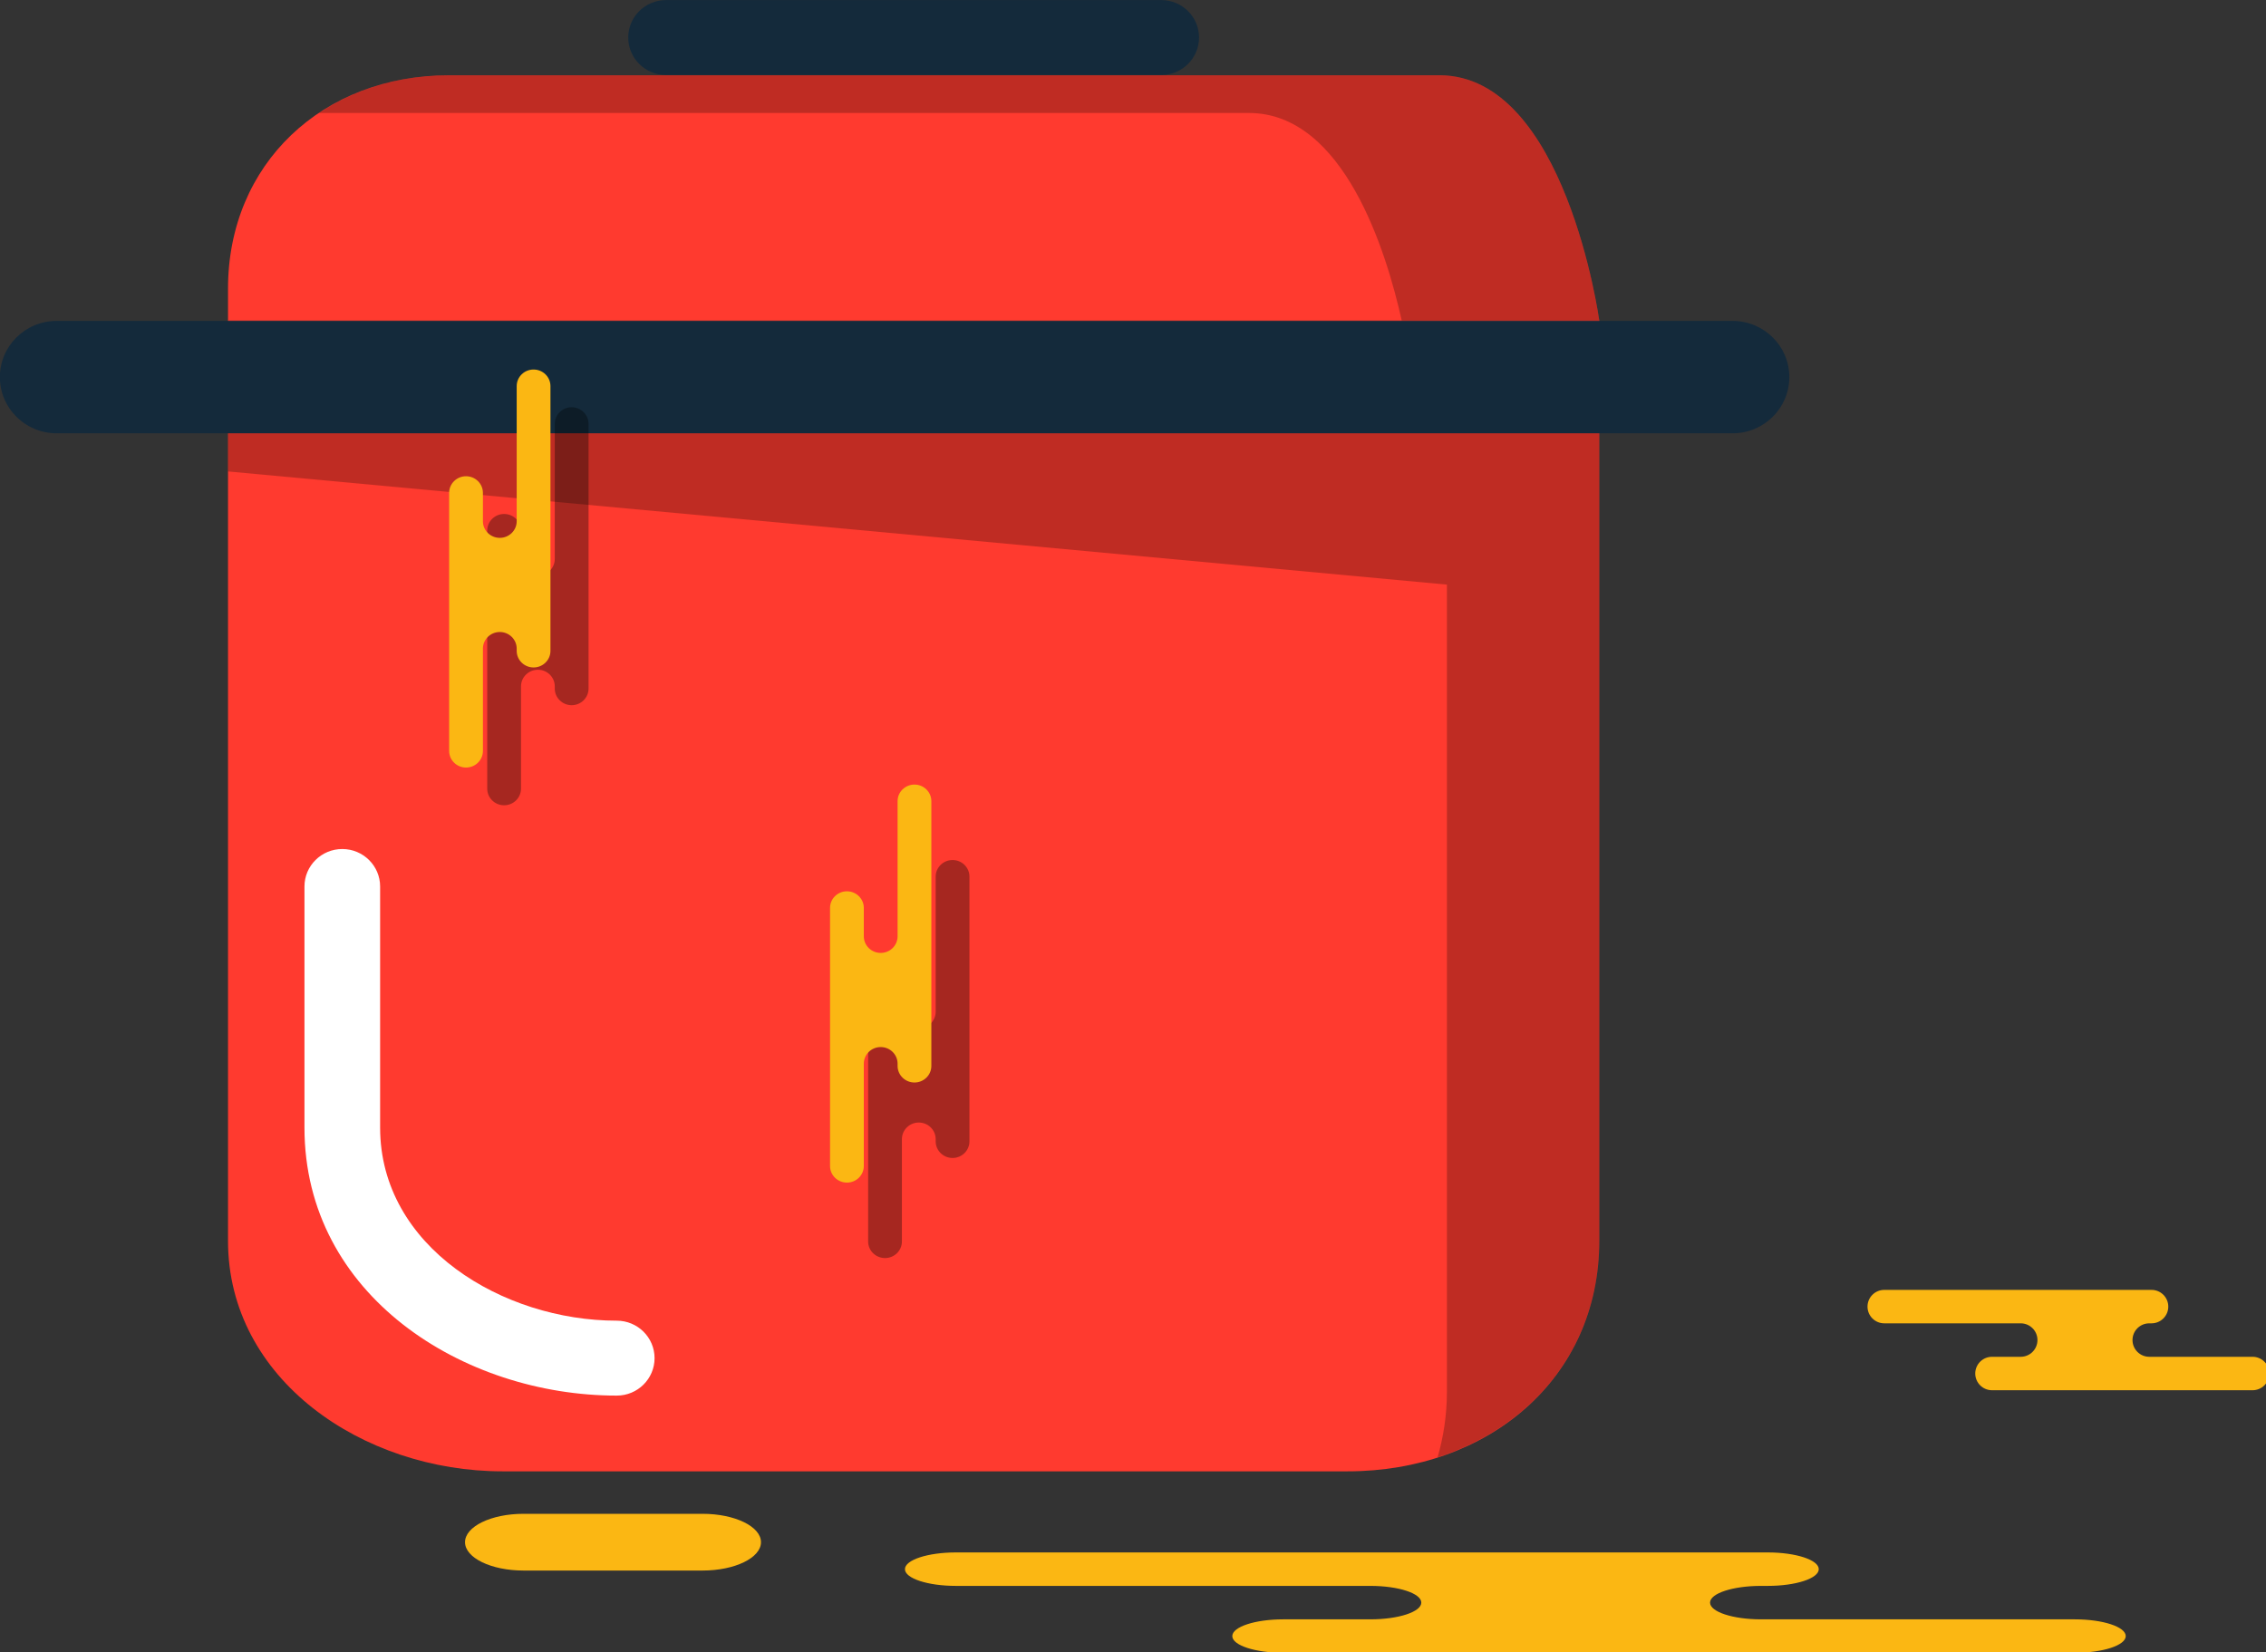 <svg xmlns="http://www.w3.org/2000/svg" xmlns:xlink="http://www.w3.org/1999/xlink" preserveAspectRatio="xMidYMid" width="218" height="159" viewBox="0 0 218 159">
  <rect x="0" y="0" width="218" height="159" fill="#333333" stroke="none"/>
  <defs>
    <style>

      .cls-3 {
        fill: #ff3a2f;
      }

      .cls-4 {
        fill: #020403;
        opacity: 0.25;
      }

      .cls-5 {
        fill: #142a3b;
      }

      .cls-9 {
        fill: #ffffff;
      }

      .cls-10 {
        fill: #020403;
        opacity: 0.35;
      }

      .cls-12 {
        fill: #fbb713;
      }
    </style>
  </defs>
  <g id="group-56svg">
    <path d="M153.857,30.841 C153.857,30.841 153.857,119.400 153.857,119.400 C153.857,132.731 143.094,141.581 129.640,141.581 C129.640,141.581 48.340,141.581 48.340,141.581 C34.886,141.581 21.936,132.731 21.936,119.400 C21.936,119.400 21.936,30.841 21.936,30.841 C21.936,30.841 153.857,30.841 153.857,30.841 Z" id="path-1" class="cls-3" fill-rule="evenodd"/>
    <path d="M21.935,38.103 C21.935,38.103 21.935,45.365 21.935,45.365 C21.935,45.365 139.199,56.256 139.199,56.256 C139.199,56.256 139.199,133.924 139.199,133.924 C139.199,136.166 138.871,138.268 138.300,140.236 C147.423,137.300 153.857,129.696 153.857,119.400 C153.857,119.400 153.857,38.103 153.857,38.103 C153.857,38.103 21.935,38.103 21.935,38.103 Z" id="path-2" class="cls-4" fill-rule="evenodd"/>
    <path d="M166.683,41.695 C166.683,41.695 5.447,41.695 5.447,41.695 C2.431,41.695 -0.012,39.274 -0.012,36.288 C-0.012,33.301 2.431,30.881 5.447,30.881 C5.447,30.881 166.683,30.881 166.683,30.881 C169.698,30.881 172.142,33.301 172.142,36.288 C172.142,39.274 169.698,41.695 166.683,41.695 Z" id="path-3" class="cls-5" fill-rule="evenodd"/>
    <path d="M153.857,30.841 C153.857,30.841 150.617,7.242 138.474,7.242 C138.474,7.242 43.198,7.242 43.198,7.242 C31.055,7.242 21.936,15.750 21.936,27.781 C21.936,27.781 21.936,30.841 21.936,30.841 C21.936,30.841 153.857,30.841 153.857,30.841 Z" id="path-4" class="cls-3" fill-rule="evenodd"/>
    <path d="M120.152,10.872 C129.287,10.872 133.381,24.226 134.851,30.841 C134.851,30.841 153.857,30.841 153.857,30.841 C153.857,30.841 150.617,7.242 138.474,7.242 C138.474,7.242 43.198,7.242 43.198,7.242 C38.442,7.242 34.163,8.561 30.701,10.872 C30.701,10.872 120.152,10.872 120.152,10.872 Z" id="path-5" class="cls-4" fill-rule="evenodd"/>
    <path d="M111.715,7.216 C111.715,7.216 64.077,7.216 64.077,7.216 C62.068,7.216 60.438,5.602 60.438,3.611 C60.438,1.620 62.068,0.006 64.077,0.006 C64.077,0.006 111.715,0.006 111.715,0.006 C113.724,0.006 115.354,1.620 115.354,3.611 C115.354,5.602 113.724,7.216 111.715,7.216 Z" id="path-6" class="cls-5" fill-rule="evenodd"/>
    <path d="M59.333,134.293 C44.566,134.293 29.291,124.649 29.291,108.507 C29.291,108.507 29.291,85.303 29.291,85.303 C29.291,83.313 30.920,81.698 32.930,81.698 C34.939,81.698 36.569,83.313 36.569,85.303 C36.569,85.303 36.569,108.507 36.569,108.507 C36.569,119.981 48.384,127.083 59.333,127.083 C61.343,127.083 62.972,128.698 62.972,130.689 C62.972,132.680 61.343,134.293 59.333,134.293 Z" id="path-7" class="cls-9" fill-rule="evenodd"/>
    <path d="M56.621,61.680 C56.621,61.680 56.621,66.258 56.621,66.258 C56.621,67.141 55.893,67.858 54.997,67.858 C54.099,67.858 53.372,67.141 53.372,66.258 C53.372,66.258 53.372,66.046 53.372,66.046 C53.372,65.162 52.645,64.447 51.748,64.447 C50.851,64.447 50.123,65.162 50.123,66.046 C50.123,66.046 50.123,75.890 50.123,75.890 C50.123,76.773 49.396,77.488 48.499,77.488 C47.601,77.488 46.874,76.773 46.874,75.890 C46.874,75.890 46.874,64.060 46.874,64.060 C46.874,64.060 46.874,51.057 46.874,51.057 C46.874,50.174 47.601,49.458 48.499,49.458 C49.396,49.458 50.123,50.174 50.123,51.057 C50.123,51.057 50.123,53.789 50.123,53.789 C50.123,54.672 50.851,55.387 51.748,55.387 C52.645,55.387 53.372,54.672 53.372,53.789 C53.372,53.789 53.372,40.786 53.372,40.786 C53.372,39.903 54.099,39.187 54.997,39.187 C55.893,39.187 56.621,39.903 56.621,40.786 C56.621,40.786 56.621,43.858 56.621,43.858 C56.621,43.858 56.621,61.680 56.621,61.680 Z" id="path-8" class="cls-10" fill-rule="evenodd"/>
    <path d="M93.266,105.248 C93.266,105.248 93.266,109.829 93.266,109.829 C93.266,110.711 92.539,111.427 91.641,111.427 C90.744,111.427 90.017,110.711 90.017,109.829 C90.017,109.829 90.017,109.616 90.017,109.616 C90.017,108.733 89.289,108.017 88.392,108.017 C87.495,108.017 86.768,108.733 86.768,109.616 C86.768,109.616 86.768,119.460 86.768,119.460 C86.768,120.343 86.040,121.058 85.143,121.058 C84.246,121.058 83.519,120.343 83.519,119.460 C83.519,119.460 83.519,107.629 83.519,107.629 C83.519,107.629 83.519,94.626 83.519,94.626 C83.519,93.743 84.246,93.028 85.143,93.028 C86.040,93.028 86.768,93.743 86.768,94.626 C86.768,94.626 86.768,97.359 86.768,97.359 C86.768,98.241 87.495,98.957 88.392,98.957 C89.289,98.957 90.017,98.241 90.017,97.359 C90.017,97.359 90.017,84.355 90.017,84.355 C90.017,83.473 90.744,82.757 91.641,82.757 C92.539,82.757 93.266,83.473 93.266,84.355 C93.266,84.355 93.266,87.429 93.266,87.429 C93.266,87.429 93.266,105.248 93.266,105.248 Z" id="path-9" class="cls-10" fill-rule="evenodd"/>
    <path d="M156.029,149.385 C156.029,149.385 170.071,149.385 170.071,149.385 C172.778,149.385 174.974,150.106 174.974,150.995 C174.974,151.884 172.778,152.604 170.071,152.604 C170.071,152.604 169.418,152.604 169.418,152.604 C166.710,152.604 164.515,153.325 164.515,154.213 C164.515,155.103 166.710,155.823 169.418,155.823 C169.418,155.823 199.604,155.823 199.604,155.823 C202.311,155.823 204.506,156.544 204.506,157.434 C204.506,158.322 202.311,159.042 199.604,159.042 C199.604,159.042 163.328,159.042 163.328,159.042 C163.328,159.042 123.456,159.042 123.456,159.042 C120.748,159.042 118.554,158.322 118.554,157.434 C118.554,156.544 120.748,155.823 123.456,155.823 C123.456,155.823 131.834,155.823 131.834,155.823 C134.541,155.823 136.736,155.103 136.736,154.213 C136.736,153.325 134.541,152.604 131.834,152.604 C131.834,152.604 91.962,152.604 91.962,152.604 C89.255,152.604 87.060,151.884 87.060,150.995 C87.060,150.106 89.255,149.385 91.962,149.385 C91.962,149.385 101.386,149.385 101.386,149.385 C101.386,149.385 156.029,149.385 156.029,149.385 Z" id="path-10" class="cls-12" fill-rule="evenodd"/>
    <path d="M67.588,151.127 C70.693,151.127 73.210,149.906 73.210,148.399 C73.210,146.891 70.693,145.668 67.588,145.668 C67.588,145.668 50.360,145.668 50.360,145.668 C47.255,145.668 44.738,146.891 44.738,148.399 C44.738,149.906 47.255,151.127 50.360,151.127 C50.360,151.127 67.588,151.127 67.588,151.127 Z" id="path-11" class="cls-12" fill-rule="evenodd"/>
    <path d="M202.364,124.121 C202.364,124.121 206.986,124.121 206.986,124.121 C207.877,124.121 208.599,124.841 208.599,125.730 C208.599,126.619 207.877,127.339 206.986,127.339 C206.986,127.339 206.771,127.339 206.771,127.339 C205.880,127.339 205.157,128.060 205.157,128.948 C205.157,129.837 205.880,130.559 206.771,130.559 C206.771,130.559 216.706,130.559 216.706,130.559 C217.598,130.559 218.320,131.279 218.320,132.167 C218.320,133.057 217.598,133.777 216.706,133.777 C216.706,133.777 204.766,133.777 204.766,133.777 C204.766,133.777 191.643,133.777 191.643,133.777 C190.752,133.777 190.029,133.057 190.029,132.167 C190.029,131.279 190.752,130.559 191.643,130.559 C191.643,130.559 194.400,130.559 194.400,130.559 C195.291,130.559 196.013,129.837 196.013,128.948 C196.013,128.060 195.291,127.339 194.400,127.339 C194.400,127.339 181.277,127.339 181.277,127.339 C180.385,127.339 179.663,126.619 179.663,125.730 C179.663,124.841 180.385,124.121 181.277,124.121 C181.277,124.121 184.378,124.121 184.378,124.121 C184.378,124.121 202.364,124.121 202.364,124.121 Z" id="path-12" class="cls-12" fill-rule="evenodd"/>
    <path d="M52.957,58.049 C52.957,58.049 52.957,62.628 52.957,62.628 C52.957,63.510 52.229,64.227 51.332,64.227 C50.435,64.227 49.708,63.510 49.708,62.628 C49.708,62.628 49.708,62.415 49.708,62.415 C49.708,61.532 48.980,60.816 48.083,60.816 C47.186,60.816 46.459,61.532 46.459,62.415 C46.459,62.415 46.459,72.259 46.459,72.259 C46.459,73.142 45.731,73.858 44.834,73.858 C43.937,73.858 43.210,73.142 43.210,72.259 C43.210,72.259 43.210,60.429 43.210,60.429 C43.210,60.429 43.210,47.425 43.210,47.425 C43.210,46.544 43.937,45.827 44.834,45.827 C45.731,45.827 46.459,46.544 46.459,47.425 C46.459,47.425 46.459,50.158 46.459,50.158 C46.459,51.041 47.186,51.756 48.083,51.756 C48.980,51.756 49.708,51.041 49.708,50.158 C49.708,50.158 49.708,37.155 49.708,37.155 C49.708,36.272 50.435,35.557 51.332,35.557 C52.229,35.557 52.957,36.272 52.957,37.155 C52.957,37.155 52.957,40.228 52.957,40.228 C52.957,40.228 52.957,58.049 52.957,58.049 Z" id="path-13" class="cls-12" fill-rule="evenodd"/>
    <path d="M89.601,97.987 C89.601,97.987 89.601,102.567 89.601,102.567 C89.601,103.450 88.874,104.165 87.977,104.165 C87.080,104.165 86.352,103.450 86.352,102.567 C86.352,102.567 86.352,102.354 86.352,102.354 C86.352,101.470 85.625,100.755 84.728,100.755 C83.830,100.755 83.103,101.470 83.103,102.354 C83.103,102.354 83.103,112.198 83.103,112.198 C83.103,113.081 82.376,113.797 81.479,113.797 C80.582,113.797 79.854,113.081 79.854,112.198 C79.854,112.198 79.854,100.367 79.854,100.367 C79.854,100.367 79.854,87.364 79.854,87.364 C79.854,86.482 80.582,85.766 81.479,85.766 C82.376,85.766 83.103,86.482 83.103,87.364 C83.103,87.364 83.103,90.097 83.103,90.097 C83.103,90.980 83.830,91.696 84.728,91.696 C85.625,91.696 86.352,90.980 86.352,90.097 C86.352,90.097 86.352,77.094 86.352,77.094 C86.352,76.211 87.080,75.496 87.977,75.496 C88.874,75.496 89.601,76.211 89.601,77.094 C89.601,77.094 89.601,80.167 89.601,80.167 C89.601,80.167 89.601,97.987 89.601,97.987 Z" id="path-14" class="cls-12" fill-rule="evenodd"/>
  </g>
</svg>
